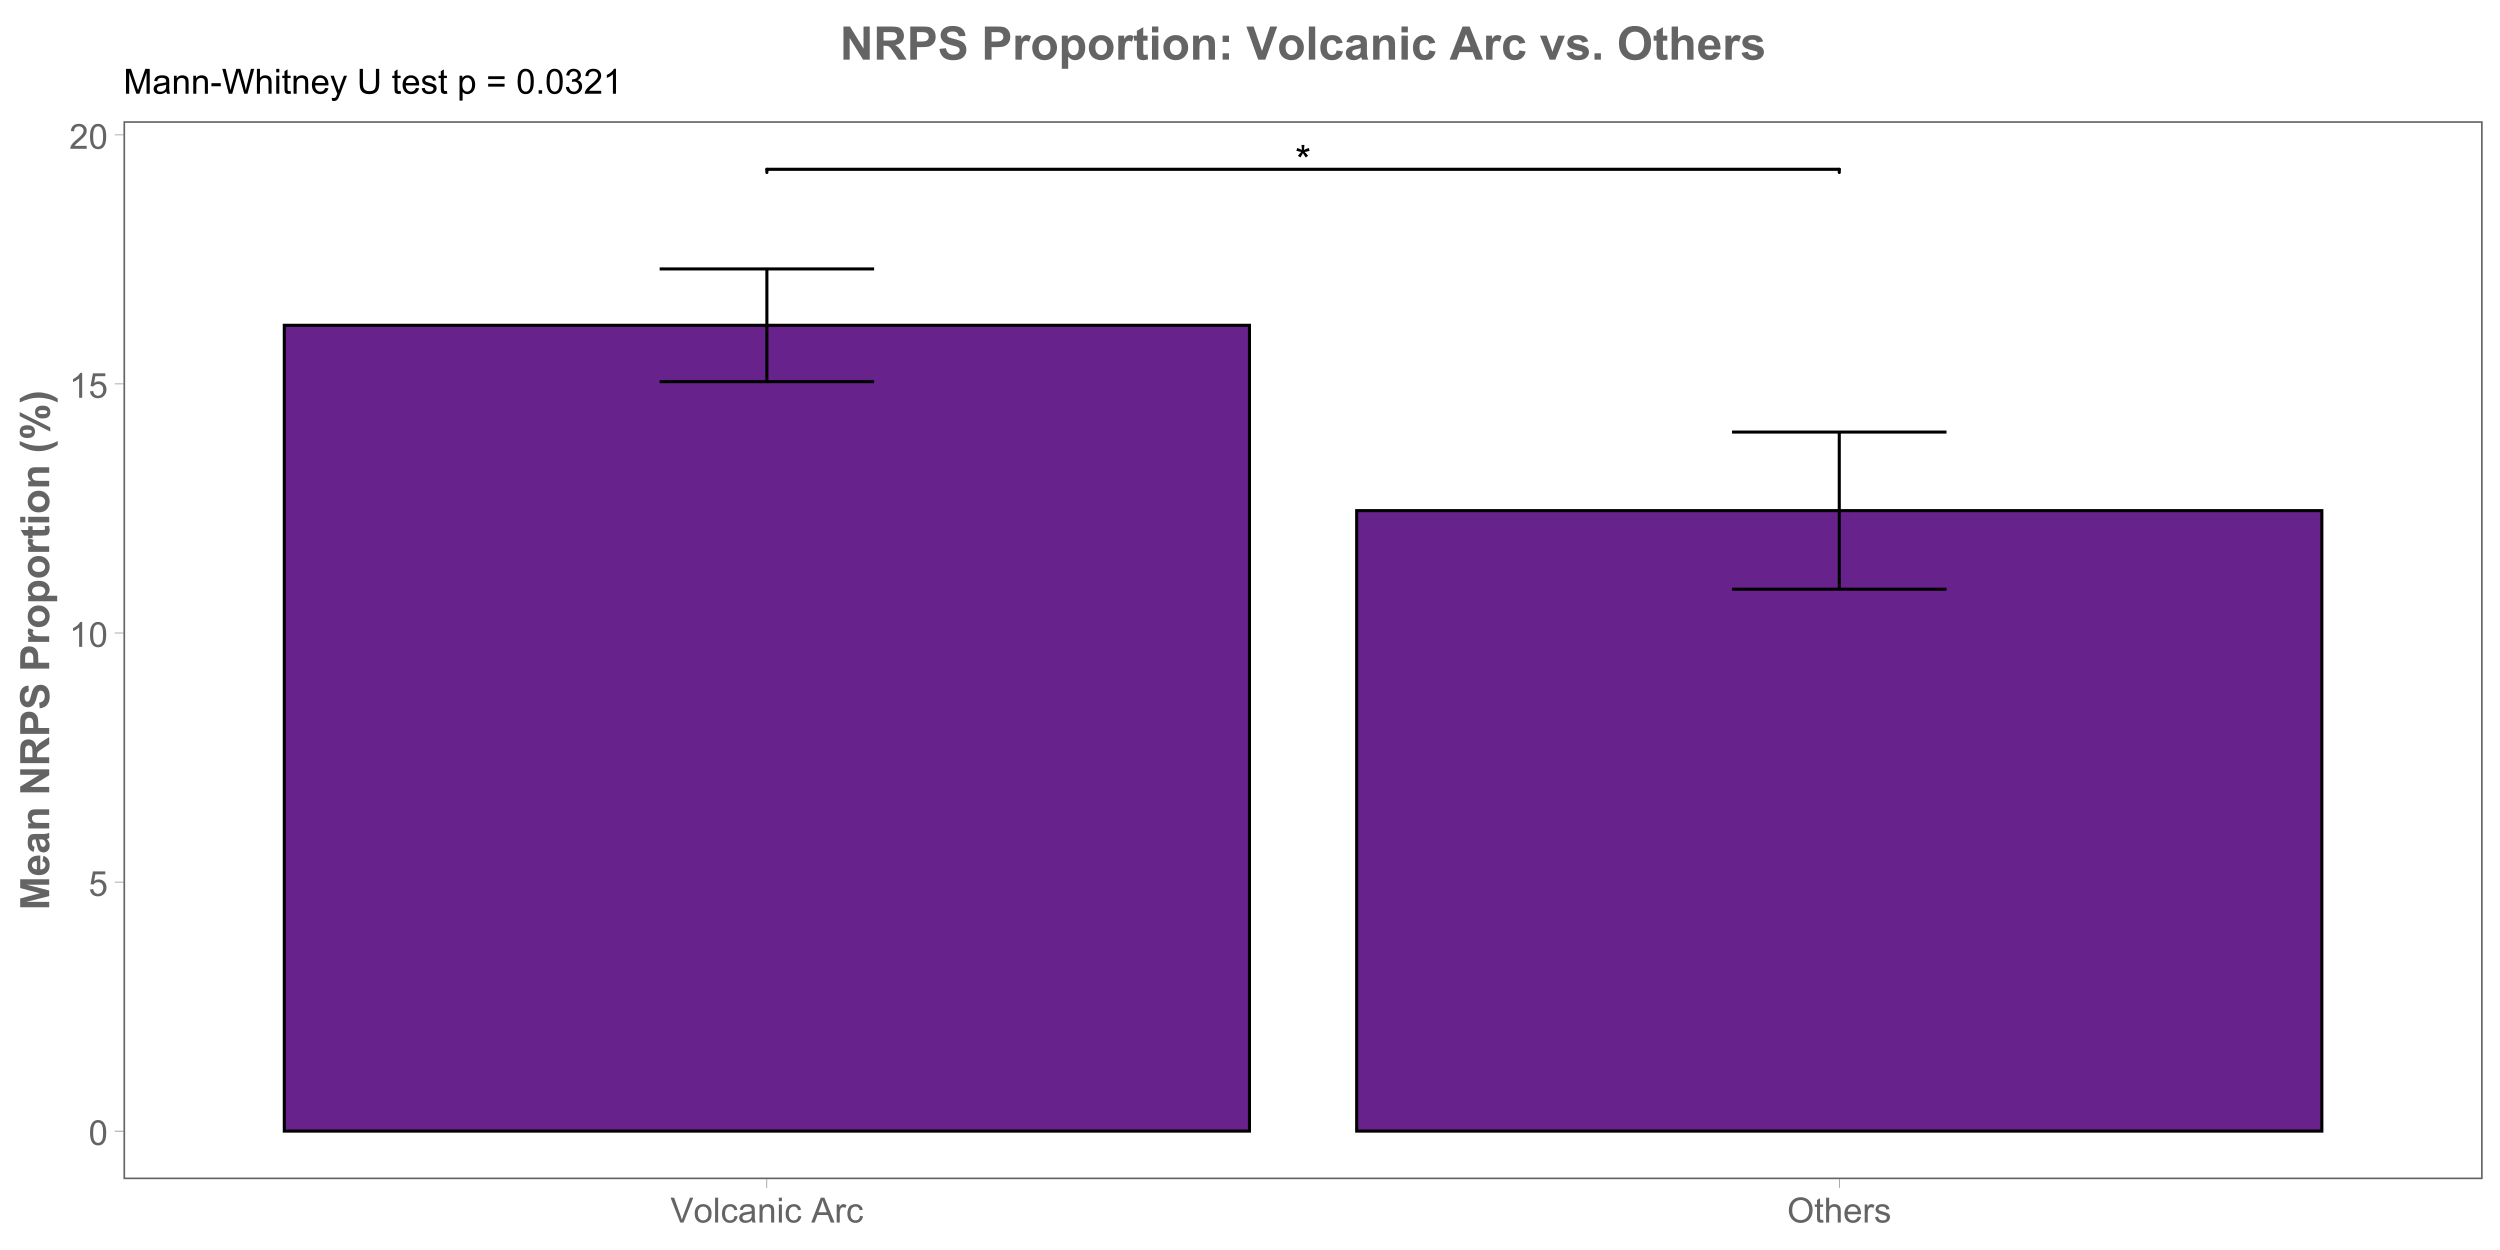 <?xml version="1.0" encoding="UTF-8"?>
<svg xmlns="http://www.w3.org/2000/svg" xmlns:xlink="http://www.w3.org/1999/xlink" width="864" height="432" viewBox="0 0 864 432">
<defs>
<g>
<g id="glyph-0-0">
<path d="M 0.445 -8.316 L 0.766 -9.301 C 1.5 -9.043 2.035 -8.816 2.367 -8.629 C 2.281 -9.465 2.234 -10.043 2.23 -10.355 L 3.238 -10.355 C 3.223 -9.898 3.168 -9.324 3.078 -8.633 C 3.555 -8.875 4.102 -9.098 4.715 -9.301 L 5.035 -8.316 C 4.449 -8.121 3.871 -7.992 3.305 -7.926 C 3.59 -7.68 3.988 -7.242 4.5 -6.613 L 3.668 -6.023 C 3.398 -6.387 3.082 -6.887 2.715 -7.516 C 2.375 -6.863 2.074 -6.367 1.812 -6.023 L 0.992 -6.613 C 1.531 -7.273 1.914 -7.715 2.145 -7.926 C 1.551 -8.043 0.98 -8.172 0.445 -8.316 Z M 0.445 -8.316 "/>
</g>
<g id="glyph-1-0">
<path d="M 0.5 -4.234 C 0.5 -5.25 0.602 -6.07 0.812 -6.688 C 1.02 -7.309 1.332 -7.785 1.742 -8.121 C 2.156 -8.457 2.672 -8.625 3.297 -8.625 C 3.758 -8.625 4.164 -8.531 4.512 -8.348 C 4.859 -8.16 5.145 -7.895 5.375 -7.543 C 5.598 -7.195 5.777 -6.77 5.906 -6.266 C 6.035 -5.766 6.102 -5.086 6.102 -4.234 C 6.102 -3.227 5.996 -2.414 5.789 -1.797 C 5.582 -1.176 5.273 -0.699 4.859 -0.359 C 4.449 -0.023 3.926 0.148 3.297 0.148 C 2.469 0.148 1.82 -0.152 1.348 -0.742 C 0.781 -1.461 0.5 -2.621 0.5 -4.234 M 1.582 -4.234 C 1.582 -2.824 1.746 -1.887 2.078 -1.422 C 2.406 -0.953 2.812 -0.719 3.297 -0.719 C 3.781 -0.719 4.191 -0.953 4.52 -1.422 C 4.852 -1.891 5.016 -2.828 5.016 -4.234 C 5.016 -5.648 4.852 -6.59 4.52 -7.055 C 4.191 -7.52 3.781 -7.75 3.289 -7.75 C 2.801 -7.75 2.414 -7.547 2.125 -7.137 C 1.766 -6.613 1.582 -5.645 1.582 -4.234 Z M 1.582 -4.234 "/>
</g>
<g id="glyph-1-1">
<path d="M 0.5 -2.25 L 1.605 -2.344 C 1.688 -1.805 1.879 -1.398 2.176 -1.129 C 2.477 -0.855 2.836 -0.719 3.258 -0.719 C 3.766 -0.719 4.195 -0.91 4.547 -1.297 C 4.898 -1.676 5.074 -2.188 5.074 -2.82 C 5.074 -3.418 4.906 -3.895 4.566 -4.242 C 4.23 -4.59 3.785 -4.762 3.242 -4.766 C 2.898 -4.762 2.594 -4.688 2.32 -4.531 C 2.047 -4.379 1.832 -4.18 1.676 -3.93 L 0.688 -4.062 L 1.516 -8.473 L 5.789 -8.473 L 5.789 -7.465 L 2.359 -7.465 L 1.898 -5.156 C 2.414 -5.516 2.953 -5.695 3.523 -5.695 C 4.273 -5.695 4.906 -5.434 5.422 -4.914 C 5.938 -4.395 6.195 -3.727 6.195 -2.914 C 6.195 -2.133 5.965 -1.461 5.516 -0.898 C 4.961 -0.203 4.211 0.148 3.258 0.148 C 2.477 0.148 1.84 -0.074 1.344 -0.508 C 0.852 -0.945 0.57 -1.527 0.5 -2.25 Z M 0.5 -2.25 "/>
</g>
<g id="glyph-1-2">
<path d="M 4.469 0 L 3.414 0 L 3.414 -6.719 C 3.16 -6.477 2.828 -6.234 2.418 -5.992 C 2.004 -5.75 1.633 -5.57 1.305 -5.449 L 1.305 -6.469 C 1.895 -6.746 2.41 -7.082 2.852 -7.477 C 3.293 -7.871 3.605 -8.254 3.789 -8.625 L 4.469 -8.625 Z M 4.469 0 "/>
</g>
<g id="glyph-1-3">
<path d="M 6.039 -1.016 L 6.039 0 L 0.363 0 C 0.355 -0.254 0.395 -0.5 0.484 -0.734 C 0.629 -1.117 0.863 -1.5 1.18 -1.875 C 1.5 -2.25 1.957 -2.684 2.562 -3.176 C 3.492 -3.941 4.125 -4.547 4.453 -4.996 C 4.781 -5.441 4.945 -5.867 4.945 -6.266 C 4.945 -6.68 4.797 -7.035 4.496 -7.32 C 4.199 -7.609 3.809 -7.75 3.328 -7.75 C 2.82 -7.75 2.414 -7.602 2.109 -7.297 C 1.805 -6.992 1.648 -6.57 1.648 -6.031 L 0.562 -6.141 C 0.637 -6.949 0.918 -7.566 1.398 -7.988 C 1.883 -8.414 2.535 -8.625 3.352 -8.625 C 4.176 -8.625 4.828 -8.398 5.309 -7.938 C 5.789 -7.484 6.031 -6.914 6.031 -6.242 C 6.031 -5.895 5.957 -5.559 5.82 -5.227 C 5.676 -4.895 5.445 -4.543 5.117 -4.18 C 4.793 -3.809 4.25 -3.305 3.492 -2.664 C 2.859 -2.133 2.453 -1.773 2.273 -1.586 C 2.094 -1.395 1.945 -1.203 1.828 -1.016 Z M 6.039 -1.016 "/>
</g>
<g id="glyph-1-4">
<path d="M 3.383 0 L 0.055 -8.59 L 1.281 -8.59 L 3.516 -2.352 C 3.695 -1.848 3.844 -1.379 3.969 -0.945 C 4.098 -1.414 4.254 -1.883 4.43 -2.352 L 6.75 -8.59 L 7.91 -8.59 L 4.547 0 Z M 3.383 0 "/>
</g>
<g id="glyph-1-5">
<path d="M 0.398 -3.109 C 0.398 -4.262 0.719 -5.117 1.359 -5.672 C 1.895 -6.133 2.547 -6.363 3.316 -6.363 C 4.172 -6.363 4.871 -6.082 5.414 -5.523 C 5.957 -4.961 6.227 -4.188 6.227 -3.199 C 6.227 -2.398 6.109 -1.77 5.867 -1.309 C 5.629 -0.852 5.277 -0.492 4.82 -0.242 C 4.359 0.012 3.859 0.141 3.316 0.141 C 2.445 0.141 1.742 -0.141 1.203 -0.695 C 0.668 -1.254 0.398 -2.059 0.398 -3.109 M 1.484 -3.109 C 1.484 -2.312 1.656 -1.719 2.004 -1.32 C 2.352 -0.926 2.789 -0.727 3.316 -0.727 C 3.84 -0.727 4.273 -0.926 4.625 -1.324 C 4.969 -1.723 5.145 -2.328 5.145 -3.148 C 5.145 -3.914 4.969 -4.5 4.621 -4.895 C 4.27 -5.293 3.836 -5.492 3.316 -5.492 C 2.789 -5.492 2.352 -5.293 2.004 -4.898 C 1.656 -4.504 1.484 -3.906 1.484 -3.109 Z M 1.484 -3.109 "/>
</g>
<g id="glyph-1-6">
<path d="M 0.766 0 L 0.766 -8.59 L 1.82 -8.59 L 1.82 0 Z M 0.766 0 "/>
</g>
<g id="glyph-1-7">
<path d="M 4.852 -2.281 L 5.891 -2.145 C 5.773 -1.43 5.484 -0.871 5.02 -0.465 C 4.551 -0.062 3.977 0.141 3.297 0.141 C 2.445 0.141 1.762 -0.137 1.246 -0.695 C 0.727 -1.25 0.469 -2.047 0.469 -3.086 C 0.469 -3.758 0.578 -4.348 0.805 -4.852 C 1.023 -5.355 1.363 -5.734 1.82 -5.984 C 2.273 -6.238 2.77 -6.363 3.305 -6.363 C 3.98 -6.363 4.531 -6.191 4.961 -5.852 C 5.391 -5.508 5.668 -5.023 5.789 -4.395 L 4.766 -4.234 C 4.664 -4.652 4.492 -4.969 4.246 -5.18 C 3.996 -5.391 3.695 -5.496 3.344 -5.496 C 2.812 -5.496 2.383 -5.305 2.051 -4.926 C 1.719 -4.543 1.555 -3.941 1.555 -3.117 C 1.555 -2.281 1.711 -1.672 2.031 -1.297 C 2.352 -0.918 2.77 -0.727 3.289 -0.727 C 3.699 -0.727 4.047 -0.852 4.324 -1.109 C 4.602 -1.359 4.777 -1.75 4.852 -2.281 Z M 4.852 -2.281 "/>
</g>
<g id="glyph-1-8">
<path d="M 4.852 -0.766 C 4.461 -0.434 4.086 -0.199 3.723 -0.062 C 3.363 0.07 2.973 0.141 2.562 0.141 C 1.875 0.141 1.352 -0.027 0.984 -0.359 C 0.617 -0.695 0.434 -1.121 0.434 -1.641 C 0.434 -1.945 0.504 -2.223 0.641 -2.477 C 0.781 -2.727 0.961 -2.93 1.188 -3.082 C 1.41 -3.234 1.664 -3.348 1.945 -3.43 C 2.152 -3.48 2.465 -3.535 2.883 -3.586 C 3.734 -3.688 4.359 -3.809 4.766 -3.949 C 4.766 -4.094 4.77 -4.184 4.77 -4.227 C 4.77 -4.652 4.672 -4.957 4.469 -5.133 C 4.203 -5.371 3.801 -5.492 3.27 -5.492 C 2.773 -5.492 2.406 -5.402 2.172 -5.23 C 1.934 -5.055 1.758 -4.746 1.648 -4.305 L 0.617 -4.445 C 0.707 -4.887 0.863 -5.246 1.078 -5.516 C 1.293 -5.789 1.602 -5.996 2.008 -6.145 C 2.414 -6.289 2.887 -6.363 3.422 -6.363 C 3.953 -6.363 4.383 -6.301 4.719 -6.176 C 5.047 -6.051 5.293 -5.895 5.449 -5.703 C 5.605 -5.516 5.715 -5.273 5.777 -4.984 C 5.812 -4.805 5.828 -4.484 5.828 -4.016 L 5.828 -2.609 C 5.828 -1.629 5.852 -1.008 5.898 -0.746 C 5.941 -0.488 6.031 -0.238 6.164 0 L 5.062 0 C 4.953 -0.219 4.883 -0.477 4.852 -0.766 M 4.766 -3.125 C 4.379 -2.965 3.805 -2.832 3.039 -2.727 C 2.605 -2.66 2.301 -2.59 2.121 -2.516 C 1.941 -2.434 1.801 -2.32 1.703 -2.172 C 1.605 -2.02 1.559 -1.852 1.559 -1.672 C 1.559 -1.387 1.664 -1.152 1.879 -0.969 C 2.09 -0.781 2.402 -0.684 2.812 -0.688 C 3.219 -0.684 3.578 -0.773 3.898 -0.953 C 4.211 -1.129 4.445 -1.371 4.594 -1.68 C 4.707 -1.918 4.762 -2.27 4.766 -2.734 Z M 4.766 -3.125 "/>
</g>
<g id="glyph-1-9">
<path d="M 0.789 0 L 0.789 -6.223 L 1.742 -6.223 L 1.742 -5.336 C 2.195 -6.02 2.855 -6.363 3.719 -6.363 C 4.094 -6.363 4.441 -6.297 4.754 -6.16 C 5.07 -6.027 5.305 -5.848 5.461 -5.633 C 5.617 -5.41 5.727 -5.152 5.789 -4.852 C 5.828 -4.656 5.848 -4.312 5.848 -3.828 L 5.848 0 L 4.793 0 L 4.793 -3.785 C 4.793 -4.215 4.75 -4.535 4.672 -4.75 C 4.586 -4.961 4.441 -5.133 4.234 -5.258 C 4.023 -5.387 3.781 -5.449 3.5 -5.449 C 3.047 -5.449 2.66 -5.305 2.336 -5.023 C 2.008 -4.734 1.844 -4.195 1.844 -3.398 L 1.844 0 Z M 0.789 0 "/>
</g>
<g id="glyph-1-10">
<path d="M 0.797 -7.375 L 0.797 -8.59 L 1.852 -8.59 L 1.852 -7.375 L 0.797 -7.375 M 0.797 0 L 0.797 -6.223 L 1.852 -6.223 L 1.852 0 Z M 0.797 0 "/>
</g>
<g id="glyph-1-11">
</g>
<g id="glyph-1-12">
<path d="M -0.016 0 L 3.281 -8.59 L 4.508 -8.59 L 8.023 0 L 6.727 0 L 5.727 -2.602 L 2.133 -2.602 L 1.188 0 L -0.016 0 M 2.461 -3.527 L 5.375 -3.527 L 4.477 -5.906 C 4.203 -6.629 4 -7.223 3.867 -7.688 C 3.758 -7.137 3.602 -6.59 3.406 -6.047 Z M 2.461 -3.527 "/>
</g>
<g id="glyph-1-13">
<path d="M 0.781 0 L 0.781 -6.223 L 1.727 -6.223 L 1.727 -5.281 C 1.969 -5.719 2.195 -6.012 2.398 -6.152 C 2.605 -6.293 2.828 -6.363 3.078 -6.363 C 3.43 -6.363 3.793 -6.25 4.16 -6.023 L 3.797 -5.047 C 3.539 -5.195 3.281 -5.273 3.023 -5.273 C 2.793 -5.273 2.586 -5.203 2.402 -5.066 C 2.219 -4.926 2.086 -4.734 2.008 -4.488 C 1.891 -4.113 1.836 -3.703 1.836 -3.258 L 1.836 0 Z M 0.781 0 "/>
</g>
<g id="glyph-1-14">
<path d="M 0.578 -4.184 C 0.578 -5.609 0.961 -6.727 1.727 -7.531 C 2.492 -8.34 3.48 -8.742 4.695 -8.742 C 5.484 -8.742 6.199 -8.551 6.836 -8.172 C 7.473 -7.793 7.961 -7.266 8.293 -6.59 C 8.629 -5.91 8.797 -5.141 8.797 -4.281 C 8.797 -3.41 8.617 -2.633 8.266 -1.945 C 7.914 -1.258 7.418 -0.738 6.773 -0.383 C 6.129 -0.031 5.434 0.148 4.688 0.148 C 3.879 0.148 3.156 -0.051 2.52 -0.438 C 1.883 -0.828 1.398 -1.363 1.07 -2.039 C 0.742 -2.715 0.578 -3.43 0.578 -4.184 M 1.75 -4.164 C 1.75 -3.129 2.031 -2.316 2.586 -1.719 C 3.145 -1.125 3.84 -0.828 4.68 -0.828 C 5.539 -0.828 6.242 -1.125 6.793 -1.727 C 7.348 -2.328 7.625 -3.184 7.625 -4.289 C 7.625 -4.988 7.504 -5.598 7.27 -6.121 C 7.031 -6.641 6.688 -7.047 6.23 -7.332 C 5.777 -7.621 5.266 -7.766 4.699 -7.766 C 3.895 -7.766 3.203 -7.488 2.621 -6.934 C 2.043 -6.383 1.75 -5.457 1.75 -4.164 Z M 1.75 -4.164 "/>
</g>
<g id="glyph-1-15">
<path d="M 3.094 -0.945 L 3.246 -0.012 C 2.949 0.051 2.684 0.082 2.449 0.082 C 2.066 0.082 1.77 0.02 1.559 -0.102 C 1.348 -0.219 1.199 -0.379 1.113 -0.578 C 1.027 -0.773 0.984 -1.188 0.984 -1.82 L 0.984 -5.402 L 0.211 -5.402 L 0.211 -6.223 L 0.984 -6.223 L 0.984 -7.766 L 2.031 -8.398 L 2.031 -6.223 L 3.094 -6.223 L 3.094 -5.402 L 2.031 -5.402 L 2.031 -1.766 C 2.031 -1.461 2.051 -1.27 2.09 -1.184 C 2.125 -1.098 2.188 -1.027 2.27 -0.977 C 2.355 -0.926 2.473 -0.902 2.633 -0.902 C 2.75 -0.902 2.902 -0.914 3.094 -0.945 Z M 3.094 -0.945 "/>
</g>
<g id="glyph-1-16">
<path d="M 0.789 0 L 0.789 -8.59 L 1.844 -8.59 L 1.844 -5.508 C 2.336 -6.078 2.957 -6.363 3.711 -6.363 C 4.168 -6.363 4.57 -6.273 4.91 -6.09 C 5.25 -5.91 5.492 -5.656 5.641 -5.336 C 5.785 -5.016 5.859 -4.555 5.859 -3.945 L 5.859 0 L 4.805 0 L 4.805 -3.945 C 4.805 -4.469 4.691 -4.855 4.461 -5.094 C 4.234 -5.336 3.91 -5.453 3.492 -5.453 C 3.18 -5.453 2.887 -5.375 2.609 -5.211 C 2.336 -5.051 2.141 -4.828 2.023 -4.555 C 1.906 -4.273 1.844 -3.891 1.844 -3.406 L 1.844 0 Z M 0.789 0 "/>
</g>
<g id="glyph-1-17">
<path d="M 5.051 -2.004 L 6.141 -1.867 C 5.969 -1.23 5.648 -0.738 5.188 -0.387 C 4.719 -0.035 4.125 0.141 3.406 0.141 C 2.492 0.141 1.773 -0.141 1.238 -0.699 C 0.707 -1.262 0.438 -2.047 0.438 -3.059 C 0.438 -4.105 0.711 -4.918 1.25 -5.496 C 1.789 -6.074 2.484 -6.363 3.344 -6.363 C 4.18 -6.363 4.859 -6.078 5.383 -5.516 C 5.914 -4.945 6.176 -4.148 6.176 -3.125 C 6.176 -3.059 6.172 -2.965 6.172 -2.844 L 1.531 -2.844 C 1.566 -2.156 1.762 -1.633 2.109 -1.273 C 2.457 -0.906 2.891 -0.727 3.41 -0.727 C 3.797 -0.727 4.125 -0.828 4.398 -1.031 C 4.672 -1.234 4.891 -1.559 5.051 -2.004 M 1.586 -3.711 L 5.062 -3.711 C 5.016 -4.23 4.883 -4.625 4.664 -4.887 C 4.328 -5.293 3.891 -5.496 3.359 -5.496 C 2.871 -5.496 2.465 -5.332 2.137 -5.008 C 1.805 -4.684 1.625 -4.25 1.586 -3.711 Z M 1.586 -3.711 "/>
</g>
<g id="glyph-1-18">
<path d="M 0.367 -1.859 L 1.414 -2.023 C 1.469 -1.602 1.633 -1.281 1.902 -1.062 C 2.168 -0.836 2.543 -0.727 3.023 -0.727 C 3.508 -0.727 3.867 -0.824 4.102 -1.023 C 4.336 -1.219 4.453 -1.449 4.453 -1.719 C 4.453 -1.953 4.348 -2.141 4.141 -2.281 C 3.996 -2.375 3.641 -2.492 3.062 -2.637 C 2.289 -2.832 1.754 -3 1.457 -3.145 C 1.156 -3.285 0.93 -3.484 0.777 -3.734 C 0.621 -3.988 0.547 -4.266 0.547 -4.57 C 0.547 -4.848 0.609 -5.105 0.734 -5.34 C 0.863 -5.578 1.035 -5.773 1.254 -5.93 C 1.418 -6.051 1.641 -6.152 1.926 -6.238 C 2.207 -6.32 2.512 -6.363 2.836 -6.363 C 3.324 -6.363 3.754 -6.293 4.121 -6.152 C 4.492 -6.012 4.762 -5.82 4.938 -5.582 C 5.113 -5.34 5.234 -5.02 5.305 -4.617 L 4.273 -4.477 C 4.227 -4.797 4.09 -5.047 3.863 -5.227 C 3.641 -5.406 3.32 -5.496 2.914 -5.496 C 2.426 -5.496 2.082 -5.414 1.875 -5.258 C 1.668 -5.094 1.562 -4.906 1.562 -4.695 C 1.562 -4.555 1.605 -4.434 1.695 -4.324 C 1.777 -4.211 1.914 -4.117 2.098 -4.043 C 2.203 -4.004 2.516 -3.914 3.031 -3.773 C 3.773 -3.574 4.297 -3.41 4.59 -3.285 C 4.887 -3.156 5.117 -2.973 5.285 -2.73 C 5.453 -2.488 5.535 -2.188 5.539 -1.828 C 5.535 -1.477 5.434 -1.145 5.23 -0.836 C 5.023 -0.523 4.727 -0.285 4.344 -0.113 C 3.953 0.055 3.516 0.141 3.031 0.141 C 2.219 0.141 1.605 -0.027 1.18 -0.363 C 0.758 -0.699 0.484 -1.199 0.367 -1.859 Z M 0.367 -1.859 "/>
</g>
<g id="glyph-1-19">
<path d="M 0.891 0 L 0.891 -8.59 L 2.602 -8.59 L 4.633 -2.508 C 4.82 -1.941 4.957 -1.516 5.047 -1.234 C 5.141 -1.547 5.293 -2.008 5.5 -2.613 L 7.559 -8.59 L 9.086 -8.59 L 9.086 0 L 7.992 0 L 7.992 -7.188 L 5.496 0 L 4.469 0 L 1.984 -7.312 L 1.984 0 Z M 0.891 0 "/>
</g>
<g id="glyph-1-20">
<path d="M 0.383 -2.578 L 0.383 -3.641 L 3.621 -3.641 L 3.621 -2.578 Z M 0.383 -2.578 "/>
</g>
<g id="glyph-1-21">
<path d="M 2.426 0 L 0.148 -8.59 L 1.312 -8.59 L 2.617 -2.961 C 2.758 -2.367 2.879 -1.781 2.984 -1.203 C 3.199 -2.117 3.328 -2.648 3.367 -2.789 L 5.004 -8.59 L 6.375 -8.59 L 7.605 -4.242 C 7.914 -3.164 8.137 -2.148 8.273 -1.203 C 8.383 -1.742 8.523 -2.367 8.703 -3.07 L 10.047 -8.59 L 11.191 -8.59 L 8.836 0 L 7.742 0 L 5.93 -6.547 C 5.777 -7.09 5.688 -7.426 5.66 -7.555 C 5.57 -7.156 5.484 -6.82 5.406 -6.547 L 3.586 0 Z M 2.426 0 "/>
</g>
<g id="glyph-1-22">
<path d="M 0.742 2.398 L 0.625 1.406 C 0.855 1.469 1.059 1.5 1.23 1.5 C 1.465 1.5 1.652 1.461 1.793 1.383 C 1.934 1.305 2.047 1.195 2.141 1.055 C 2.203 0.949 2.312 0.688 2.461 0.27 C 2.48 0.211 2.512 0.125 2.555 0.012 L 0.195 -6.223 L 1.328 -6.223 L 2.625 -2.617 C 2.793 -2.164 2.941 -1.68 3.078 -1.18 C 3.195 -1.66 3.34 -2.133 3.508 -2.594 L 4.84 -6.223 L 5.895 -6.223 L 3.527 0.105 C 3.273 0.789 3.078 1.258 2.938 1.516 C 2.746 1.863 2.531 2.121 2.289 2.281 C 2.047 2.445 1.758 2.523 1.422 2.523 C 1.219 2.523 0.992 2.48 0.742 2.398 Z M 0.742 2.398 "/>
</g>
<g id="glyph-1-23">
<path d="M 6.562 -8.59 L 7.699 -8.59 L 7.699 -3.625 C 7.699 -2.762 7.602 -2.078 7.406 -1.57 C 7.211 -1.062 6.859 -0.648 6.348 -0.332 C 5.84 -0.012 5.168 0.148 4.344 0.148 C 3.535 0.148 2.879 0.008 2.367 -0.27 C 1.855 -0.547 1.488 -0.949 1.273 -1.473 C 1.051 -2 0.945 -2.715 0.945 -3.625 L 0.945 -8.59 L 2.078 -8.59 L 2.078 -3.633 C 2.078 -2.887 2.148 -2.336 2.289 -1.984 C 2.426 -1.629 2.664 -1.355 3.004 -1.164 C 3.34 -0.973 3.754 -0.879 4.242 -0.879 C 5.078 -0.879 5.672 -1.066 6.031 -1.445 C 6.383 -1.824 6.562 -2.555 6.562 -3.633 Z M 6.562 -8.59 "/>
</g>
<g id="glyph-1-24">
<path d="M 0.789 2.383 L 0.789 -6.223 L 1.75 -6.223 L 1.75 -5.414 C 1.977 -5.73 2.234 -5.969 2.52 -6.125 C 2.805 -6.285 3.148 -6.363 3.555 -6.363 C 4.086 -6.363 4.555 -6.227 4.961 -5.953 C 5.367 -5.68 5.676 -5.293 5.883 -4.797 C 6.09 -4.297 6.195 -3.75 6.195 -3.156 C 6.195 -2.52 6.078 -1.949 5.852 -1.438 C 5.621 -0.93 5.289 -0.539 4.855 -0.266 C 4.418 0.004 3.961 0.141 3.48 0.141 C 3.129 0.141 2.812 0.066 2.535 -0.082 C 2.254 -0.23 2.023 -0.418 1.844 -0.645 L 1.844 2.383 L 0.789 2.383 M 1.746 -3.078 C 1.746 -2.273 1.906 -1.684 2.234 -1.301 C 2.555 -0.918 2.949 -0.727 3.41 -0.727 C 3.879 -0.727 4.281 -0.926 4.613 -1.32 C 4.949 -1.719 5.113 -2.332 5.117 -3.164 C 5.113 -3.957 4.953 -4.551 4.625 -4.945 C 4.301 -5.34 3.91 -5.535 3.457 -5.539 C 3.008 -5.535 2.609 -5.328 2.266 -4.906 C 1.918 -4.488 1.746 -3.875 1.746 -3.078 Z M 1.746 -3.078 "/>
</g>
<g id="glyph-1-25">
<path d="M 6.34 -5.051 L 0.668 -5.051 L 0.668 -6.035 L 6.34 -6.035 L 6.34 -5.051 M 6.34 -2.445 L 0.668 -2.445 L 0.668 -3.43 L 6.34 -3.43 Z M 6.34 -2.445 "/>
</g>
<g id="glyph-1-26">
<path d="M 1.09 0 L 1.09 -1.203 L 2.289 -1.203 L 2.289 0 Z M 1.09 0 "/>
</g>
<g id="glyph-1-27">
<path d="M 0.504 -2.266 L 1.559 -2.406 C 1.68 -1.812 1.887 -1.379 2.176 -1.117 C 2.469 -0.852 2.82 -0.719 3.242 -0.719 C 3.734 -0.719 4.156 -0.891 4.496 -1.234 C 4.84 -1.578 5.008 -2.004 5.008 -2.516 C 5.008 -2.996 4.852 -3.398 4.535 -3.711 C 4.219 -4.027 3.816 -4.184 3.328 -4.184 C 3.129 -4.184 2.879 -4.145 2.586 -4.066 L 2.703 -4.992 C 2.773 -4.984 2.828 -4.98 2.871 -4.98 C 3.32 -4.98 3.723 -5.098 4.086 -5.332 C 4.441 -5.566 4.621 -5.926 4.625 -6.414 C 4.621 -6.805 4.492 -7.121 4.23 -7.375 C 3.969 -7.629 3.629 -7.758 3.219 -7.758 C 2.805 -7.758 2.465 -7.629 2.191 -7.371 C 1.918 -7.113 1.742 -6.727 1.664 -6.211 L 0.609 -6.398 C 0.738 -7.105 1.031 -7.652 1.488 -8.043 C 1.945 -8.43 2.516 -8.625 3.195 -8.625 C 3.664 -8.625 4.094 -8.523 4.488 -8.324 C 4.883 -8.121 5.184 -7.848 5.395 -7.5 C 5.602 -7.152 5.707 -6.781 5.707 -6.391 C 5.707 -6.02 5.609 -5.684 5.406 -5.379 C 5.211 -5.074 4.914 -4.832 4.523 -4.652 C 5.031 -4.535 5.426 -4.293 5.707 -3.922 C 5.988 -3.555 6.129 -3.09 6.129 -2.539 C 6.129 -1.789 5.855 -1.152 5.309 -0.629 C 4.762 -0.109 4.07 0.152 3.234 0.152 C 2.48 0.152 1.855 -0.074 1.355 -0.523 C 0.859 -0.969 0.574 -1.555 0.504 -2.266 Z M 0.504 -2.266 "/>
</g>
<g id="glyph-2-0">
<path d="M 0 -0.992 L -10.023 -0.992 L -10.023 -4.02 L -3.184 -5.836 L -10.023 -7.637 L -10.023 -10.672 L 0 -10.672 L 0 -8.789 L -7.887 -8.789 L 0 -6.801 L 0 -4.852 L -7.891 -2.871 L 0 -2.871 Z M 0 -0.992 "/>
</g>
<g id="glyph-2-1">
<path d="M -2.309 -5.211 L -1.988 -7.125 C -1.289 -6.875 -0.754 -6.488 -0.387 -5.957 C -0.02 -5.426 0.164 -4.762 0.164 -3.965 C 0.164 -2.703 -0.25 -1.77 -1.074 -1.164 C -1.734 -0.684 -2.566 -0.445 -3.574 -0.445 C -4.777 -0.445 -5.719 -0.758 -6.402 -1.387 C -7.082 -2.016 -7.422 -2.812 -7.422 -3.773 C -7.422 -4.852 -7.066 -5.707 -6.355 -6.328 C -5.641 -6.953 -4.547 -7.254 -3.074 -7.227 L -3.078 -2.414 C -2.508 -2.426 -2.062 -2.582 -1.746 -2.879 C -1.43 -3.176 -1.27 -3.543 -1.27 -3.984 C -1.27 -4.285 -1.352 -4.539 -1.516 -4.742 C -1.68 -4.949 -1.945 -5.105 -2.309 -5.211 M -4.25 -5.32 C -4.809 -5.305 -5.23 -5.16 -5.52 -4.887 C -5.809 -4.613 -5.953 -4.281 -5.953 -3.891 C -5.953 -3.469 -5.801 -3.125 -5.496 -2.852 C -5.191 -2.578 -4.777 -2.441 -4.25 -2.449 Z M -4.25 -5.32 "/>
</g>
<g id="glyph-2-2">
<path d="M -5.047 -2.441 L -5.359 -0.699 C -6.062 -0.895 -6.582 -1.23 -6.918 -1.711 C -7.254 -2.188 -7.422 -2.898 -7.422 -3.844 C -7.422 -4.699 -7.324 -5.336 -7.121 -5.758 C -6.918 -6.176 -6.66 -6.469 -6.348 -6.641 C -6.035 -6.812 -5.461 -6.898 -4.629 -6.898 L -2.387 -6.875 C -1.746 -6.875 -1.277 -6.906 -0.973 -6.969 C -0.672 -7.031 -0.348 -7.145 0 -7.312 L 0 -5.414 C -0.129 -5.363 -0.316 -5.301 -0.566 -5.23 C -0.68 -5.199 -0.758 -5.176 -0.793 -5.16 C -0.473 -4.832 -0.234 -4.48 -0.074 -4.109 C 0.086 -3.734 0.164 -3.336 0.164 -2.914 C 0.164 -2.164 -0.039 -1.574 -0.445 -1.145 C -0.852 -0.715 -1.363 -0.5 -1.984 -0.5 C -2.391 -0.5 -2.758 -0.598 -3.078 -0.793 C -3.402 -0.988 -3.648 -1.262 -3.816 -1.617 C -3.988 -1.969 -4.137 -2.48 -4.266 -3.145 C -4.434 -4.043 -4.59 -4.664 -4.738 -5.012 L -4.93 -5.012 C -5.297 -5.012 -5.562 -4.918 -5.719 -4.738 C -5.875 -4.555 -5.953 -4.211 -5.953 -3.707 C -5.953 -3.363 -5.887 -3.098 -5.754 -2.906 C -5.617 -2.715 -5.383 -2.559 -5.047 -2.441 M -3.484 -5.012 C -3.402 -4.766 -3.305 -4.375 -3.191 -3.844 C -3.078 -3.309 -2.969 -2.961 -2.859 -2.797 C -2.68 -2.547 -2.453 -2.422 -2.18 -2.422 C -1.91 -2.422 -1.68 -2.52 -1.484 -2.719 C -1.289 -2.922 -1.188 -3.176 -1.188 -3.484 C -1.188 -3.832 -1.305 -4.164 -1.531 -4.477 C -1.703 -4.711 -1.918 -4.863 -2.168 -4.938 C -2.332 -4.984 -2.645 -5.012 -3.102 -5.012 Z M -3.484 -5.012 "/>
</g>
<g id="glyph-2-3">
<path d="M 0 -7.609 L 0 -5.688 L -3.703 -5.688 C -4.488 -5.688 -4.996 -5.648 -5.227 -5.562 C -5.457 -5.484 -5.637 -5.348 -5.762 -5.164 C -5.891 -4.98 -5.953 -4.758 -5.953 -4.5 C -5.953 -4.164 -5.863 -3.867 -5.68 -3.602 C -5.5 -3.34 -5.258 -3.156 -4.957 -3.059 C -4.656 -2.961 -4.098 -2.91 -3.289 -2.914 L 0 -2.914 L 0 -0.992 L -7.258 -0.992 L -7.258 -2.777 L -6.195 -2.777 C -7.016 -3.41 -7.422 -4.207 -7.422 -5.168 C -7.422 -5.59 -7.348 -5.98 -7.195 -6.328 C -7.043 -6.68 -6.848 -6.945 -6.609 -7.125 C -6.375 -7.305 -6.105 -7.434 -5.805 -7.504 C -5.504 -7.574 -5.07 -7.609 -4.512 -7.609 Z M 0 -7.609 "/>
</g>
<g id="glyph-2-4">
</g>
<g id="glyph-2-5">
<path d="M 0 -1.039 L -10.023 -1.039 L -10.023 -3.008 L -3.328 -7.109 L -10.023 -7.109 L -10.023 -8.988 L 0 -8.988 L 0 -6.961 L -6.535 -2.918 L 0 -2.918 Z M 0 -1.039 "/>
</g>
<g id="glyph-2-6">
<path d="M 0 -1.023 L -10.023 -1.027 L -10.023 -5.285 C -10.023 -6.355 -9.93 -7.133 -9.75 -7.617 C -9.57 -8.105 -9.25 -8.492 -8.789 -8.785 C -8.332 -9.074 -7.805 -9.223 -7.211 -9.223 C -6.461 -9.223 -5.84 -9 -5.348 -8.559 C -4.859 -8.117 -4.551 -7.457 -4.422 -6.578 C -4.168 -7.016 -3.887 -7.375 -3.582 -7.66 C -3.277 -7.945 -2.734 -8.328 -1.953 -8.812 L 0 -10.035 L 0 -7.617 L -2.18 -6.152 C -2.961 -5.633 -3.449 -5.277 -3.652 -5.086 C -3.855 -4.895 -3.996 -4.691 -4.07 -4.477 C -4.145 -4.262 -4.184 -3.926 -4.184 -3.461 L -4.184 -3.051 L 0 -3.047 L 0 -1.023 M -5.781 -3.051 L -5.781 -4.547 C -5.781 -5.516 -5.824 -6.121 -5.906 -6.363 C -5.988 -6.605 -6.129 -6.793 -6.328 -6.93 C -6.531 -7.07 -6.781 -7.137 -7.082 -7.137 C -7.418 -7.137 -7.691 -7.047 -7.898 -6.867 C -8.105 -6.688 -8.238 -6.434 -8.293 -6.105 C -8.316 -5.941 -8.328 -5.449 -8.328 -4.629 L -8.328 -3.051 Z M -5.781 -3.051 "/>
</g>
<g id="glyph-2-7">
<path d="M 0 -1.02 L -10.023 -1.02 L -10.023 -4.266 C -10.023 -5.496 -9.973 -6.297 -9.871 -6.672 C -9.719 -7.246 -9.395 -7.727 -8.891 -8.113 C -8.387 -8.5 -7.734 -8.695 -6.938 -8.695 C -6.324 -8.695 -5.805 -8.582 -5.387 -8.359 C -4.969 -8.137 -4.637 -7.852 -4.398 -7.508 C -4.16 -7.164 -4 -6.816 -3.922 -6.461 C -3.828 -5.977 -3.781 -5.277 -3.781 -4.359 L -3.781 -3.043 L 0 -3.043 L 0 -1.02 M -8.328 -3.043 L -5.484 -3.043 L -5.484 -4.148 C -5.484 -4.945 -5.535 -5.48 -5.641 -5.75 C -5.746 -6.02 -5.91 -6.23 -6.133 -6.383 C -6.355 -6.535 -6.613 -6.609 -6.91 -6.609 C -7.277 -6.609 -7.578 -6.504 -7.812 -6.289 C -8.051 -6.074 -8.199 -5.805 -8.258 -5.477 C -8.305 -5.234 -8.328 -4.75 -8.328 -4.02 Z M -8.328 -3.043 "/>
</g>
<g id="glyph-2-8">
<path d="M -3.262 -0.508 L -3.453 -2.477 C -2.793 -2.594 -2.305 -2.832 -1.996 -3.195 C -1.688 -3.559 -1.531 -4.047 -1.531 -4.664 C -1.531 -5.312 -1.668 -5.805 -1.945 -6.137 C -2.219 -6.465 -2.543 -6.633 -2.91 -6.633 C -3.148 -6.633 -3.352 -6.562 -3.516 -6.422 C -3.684 -6.285 -3.828 -6.039 -3.949 -5.695 C -4.031 -5.457 -4.18 -4.918 -4.391 -4.074 C -4.656 -2.988 -4.988 -2.23 -5.379 -1.793 C -5.93 -1.176 -6.602 -0.867 -7.398 -0.867 C -7.906 -0.867 -8.383 -1.012 -8.828 -1.301 C -9.273 -1.59 -9.609 -2.008 -9.844 -2.555 C -10.078 -3.098 -10.191 -3.754 -10.191 -4.527 C -10.191 -5.785 -9.918 -6.73 -9.367 -7.367 C -8.812 -8 -8.078 -8.336 -7.156 -8.367 L -7.07 -6.344 C -7.582 -6.258 -7.953 -6.07 -8.18 -5.785 C -8.406 -5.5 -8.516 -5.074 -8.516 -4.504 C -8.516 -3.918 -8.398 -3.457 -8.156 -3.125 C -8 -2.91 -7.793 -2.805 -7.531 -2.805 C -7.297 -2.805 -7.094 -2.902 -6.926 -3.105 C -6.711 -3.359 -6.488 -3.98 -6.254 -4.961 C -6.023 -5.945 -5.781 -6.676 -5.535 -7.148 C -5.285 -7.617 -4.945 -7.988 -4.516 -8.254 C -4.086 -8.52 -3.551 -8.656 -2.918 -8.656 C -2.344 -8.656 -1.809 -8.496 -1.305 -8.176 C -0.805 -7.855 -0.434 -7.406 -0.188 -6.82 C 0.055 -6.238 0.18 -5.512 0.18 -4.641 C 0.18 -3.375 -0.113 -2.402 -0.699 -1.723 C -1.285 -1.043 -2.141 -0.637 -3.262 -0.508 Z M -3.262 -0.508 "/>
</g>
<g id="glyph-2-9">
<path d="M 0 -2.844 L 0 -0.922 L -7.258 -0.922 L -7.258 -2.707 L -6.227 -2.707 C -6.715 -3.012 -7.035 -3.285 -7.191 -3.531 C -7.348 -3.773 -7.422 -4.051 -7.422 -4.363 C -7.422 -4.801 -7.305 -5.219 -7.062 -5.625 L -5.387 -5.031 C -5.598 -4.707 -5.699 -4.406 -5.703 -4.129 C -5.699 -3.859 -5.629 -3.633 -5.48 -3.445 C -5.332 -3.258 -5.062 -3.113 -4.676 -3.004 C -4.289 -2.898 -3.477 -2.844 -2.242 -2.844 Z M 0 -2.844 "/>
</g>
<g id="glyph-2-10">
<path d="M -3.734 -0.562 C -4.371 -0.562 -4.988 -0.719 -5.586 -1.031 C -6.184 -1.348 -6.637 -1.793 -6.953 -2.367 C -7.266 -2.945 -7.422 -3.59 -7.422 -4.301 C -7.422 -5.398 -7.066 -6.297 -6.355 -7 C -5.641 -7.703 -4.738 -8.055 -3.648 -8.055 C -2.551 -8.055 -1.641 -7.699 -0.918 -6.988 C -0.195 -6.281 0.164 -5.391 0.164 -4.312 C 0.164 -3.648 0.012 -3.012 -0.285 -2.41 C -0.586 -1.805 -1.027 -1.348 -1.609 -1.031 C -2.191 -0.719 -2.898 -0.562 -3.734 -0.562 M -3.629 -2.531 C -2.91 -2.531 -2.359 -2.699 -1.977 -3.043 C -1.594 -3.383 -1.402 -3.805 -1.402 -4.305 C -1.402 -4.809 -1.594 -5.227 -1.977 -5.566 C -2.359 -5.906 -2.914 -6.078 -3.645 -6.078 C -4.355 -6.078 -4.902 -5.906 -5.285 -5.566 C -5.668 -5.227 -5.859 -4.809 -5.859 -4.305 C -5.859 -3.805 -5.668 -3.383 -5.285 -3.043 C -4.902 -2.699 -4.352 -2.531 -3.629 -2.531 Z M -3.629 -2.531 "/>
</g>
<g id="glyph-2-11">
<path d="M -7.258 -0.949 L -7.258 -2.742 L -6.195 -2.742 C -6.559 -2.973 -6.855 -3.289 -7.082 -3.684 C -7.309 -4.082 -7.422 -4.52 -7.422 -5.004 C -7.422 -5.848 -7.094 -6.562 -6.434 -7.148 C -5.773 -7.738 -4.852 -8.031 -3.672 -8.031 C -2.457 -8.031 -1.516 -7.734 -0.844 -7.145 C -0.172 -6.551 0.164 -5.832 0.164 -4.992 C 0.164 -4.59 0.086 -4.227 -0.074 -3.898 C -0.234 -3.574 -0.508 -3.23 -0.895 -2.871 L 2.762 -2.871 L 2.762 -0.949 L -7.258 -0.949 M -3.754 -2.852 C -2.938 -2.852 -2.336 -3.012 -1.945 -3.336 C -1.555 -3.66 -1.359 -4.055 -1.359 -4.52 C -1.359 -4.965 -1.539 -5.336 -1.898 -5.633 C -2.254 -5.93 -2.84 -6.078 -3.656 -6.078 C -4.418 -6.078 -4.984 -5.926 -5.352 -5.617 C -5.723 -5.312 -5.906 -4.938 -5.906 -4.484 C -5.906 -4.016 -5.727 -3.625 -5.363 -3.316 C -5 -3.004 -4.465 -2.852 -3.754 -2.852 Z M -3.754 -2.852 "/>
</g>
<g id="glyph-2-12">
<path d="M -7.258 -4.336 L -5.727 -4.336 L -5.727 -3.023 L -2.805 -3.023 C -2.211 -3.023 -1.863 -3.035 -1.766 -3.059 C -1.668 -3.086 -1.59 -3.141 -1.523 -3.23 C -1.461 -3.32 -1.43 -3.426 -1.43 -3.555 C -1.43 -3.734 -1.488 -3.988 -1.613 -4.328 L -0.121 -4.492 C 0.066 -4.043 0.164 -3.539 0.164 -2.973 C 0.164 -2.629 0.105 -2.316 -0.012 -2.039 C -0.125 -1.758 -0.277 -1.555 -0.461 -1.426 C -0.645 -1.297 -0.895 -1.207 -1.211 -1.156 C -1.434 -1.113 -1.883 -1.094 -2.562 -1.094 L -5.727 -1.094 L -5.727 -0.211 L -7.258 -0.211 L -7.258 -1.094 L -8.703 -1.094 L -9.824 -3.023 L -7.258 -3.023 Z M -7.258 -4.336 "/>
</g>
<g id="glyph-2-13">
<path d="M -8.242 -1.004 L -10.023 -1.004 L -10.023 -2.926 L -8.242 -2.926 L -8.242 -1.004 M 0 -1.004 L -7.258 -1.004 L -7.258 -2.926 L 0 -2.926 Z M 0 -1.004 "/>
</g>
<g id="glyph-2-14">
<path d="M 2.945 -4.191 L 2.945 -2.871 C 1.895 -2.172 0.801 -1.645 -0.336 -1.277 C -1.469 -0.914 -2.566 -0.73 -3.629 -0.73 C -4.945 -0.73 -6.195 -0.957 -7.367 -1.41 C -8.391 -1.801 -9.332 -2.297 -10.191 -2.898 L -10.191 -4.211 C -8.812 -3.586 -7.637 -3.156 -6.668 -2.922 C -5.699 -2.688 -4.672 -2.57 -3.59 -2.57 C -2.84 -2.57 -2.074 -2.641 -1.293 -2.777 C -0.508 -2.918 0.238 -3.109 0.945 -3.352 C 1.406 -3.508 2.074 -3.789 2.945 -4.191 Z M 2.945 -4.191 "/>
</g>
<g id="glyph-2-15">
<path d="M -7.547 -0.609 C -8.445 -0.609 -9.109 -0.805 -9.543 -1.199 C -9.977 -1.594 -10.191 -2.129 -10.191 -2.805 C -10.191 -3.5 -9.977 -4.047 -9.547 -4.441 C -9.117 -4.836 -8.449 -5.031 -7.547 -5.031 C -6.648 -5.031 -5.984 -4.836 -5.551 -4.441 C -5.117 -4.047 -4.902 -3.512 -4.902 -2.836 C -4.902 -2.141 -5.117 -1.594 -5.547 -1.199 C -5.977 -0.805 -6.645 -0.609 -7.547 -0.609 M -7.562 -2.105 C -6.91 -2.105 -6.473 -2.18 -6.25 -2.332 C -6.086 -2.445 -6 -2.602 -6 -2.805 C -6 -3.008 -6.086 -3.168 -6.25 -3.281 C -6.473 -3.426 -6.91 -3.5 -7.562 -3.5 C -8.211 -3.5 -8.648 -3.426 -8.867 -3.281 C -9.035 -3.168 -9.117 -3.008 -9.117 -2.805 C -9.117 -2.602 -9.039 -2.445 -8.875 -2.332 C -8.648 -2.18 -8.211 -2.105 -7.562 -2.105 M 0.383 -4.266 L 0.383 -2.844 L -10.191 -8.184 L -10.191 -9.562 L 0.383 -4.266 M -2.25 -7.367 C -3.148 -7.367 -3.812 -7.566 -4.246 -7.961 C -4.68 -8.355 -4.895 -8.895 -4.895 -9.578 C -4.895 -10.266 -4.68 -10.805 -4.246 -11.199 C -3.812 -11.594 -3.148 -11.793 -2.25 -11.793 C -1.348 -11.793 -0.68 -11.594 -0.246 -11.199 C 0.188 -10.805 0.402 -10.273 0.402 -9.598 C 0.402 -8.898 0.188 -8.355 -0.246 -7.961 C -0.68 -7.566 -1.348 -7.367 -2.25 -7.367 M -2.254 -8.867 C -1.605 -8.867 -1.168 -8.941 -0.949 -9.094 C -0.781 -9.207 -0.695 -9.363 -0.695 -9.562 C -0.695 -9.77 -0.777 -9.926 -0.941 -10.035 C -1.168 -10.188 -1.605 -10.262 -2.254 -10.262 C -2.906 -10.262 -3.344 -10.188 -3.566 -10.043 C -3.73 -9.93 -3.812 -9.77 -3.812 -9.562 C -3.812 -9.359 -3.73 -9.203 -3.566 -9.094 C -3.344 -8.941 -2.906 -8.867 -2.254 -8.867 Z M -2.254 -8.867 "/>
</g>
<g id="glyph-2-16">
<path d="M 2.945 -0.473 C 2.137 -0.852 1.512 -1.117 1.078 -1.273 C 0.648 -1.426 0.148 -1.57 -0.418 -1.703 C -0.98 -1.836 -1.52 -1.934 -2.027 -1.996 C -2.535 -2.059 -3.055 -2.094 -3.59 -2.094 C -4.672 -2.094 -5.699 -1.977 -6.668 -1.742 C -7.637 -1.512 -8.812 -1.082 -10.191 -0.457 L -10.191 -1.766 C -9.211 -2.453 -8.172 -2.984 -7.074 -3.367 C -5.977 -3.746 -4.863 -3.938 -3.73 -3.938 C -2.781 -3.938 -1.758 -3.789 -0.668 -3.484 C 0.551 -3.145 1.758 -2.582 2.945 -1.797 Z M 2.945 -0.473 "/>
</g>
<g id="glyph-3-0">
<path d="M 1.188 0 L 1.188 -11.453 L 3.438 -11.453 L 8.125 -3.805 L 8.125 -11.453 L 10.273 -11.453 L 10.273 0 L 7.953 0 L 3.336 -7.469 L 3.336 0 Z M 1.188 0 "/>
</g>
<g id="glyph-3-1">
<path d="M 1.172 0 L 1.172 -11.453 L 6.039 -11.453 C 7.262 -11.453 8.152 -11.352 8.707 -11.145 C 9.262 -10.938 9.707 -10.574 10.039 -10.047 C 10.371 -9.52 10.539 -8.918 10.539 -8.242 C 10.539 -7.383 10.285 -6.672 9.781 -6.113 C 9.277 -5.555 8.52 -5.199 7.516 -5.055 C 8.016 -4.762 8.43 -4.441 8.754 -4.094 C 9.078 -3.746 9.52 -3.125 10.07 -2.234 L 11.469 0 L 8.703 0 L 7.031 -2.492 C 6.438 -3.383 6.031 -3.945 5.812 -4.176 C 5.594 -4.406 5.363 -4.566 5.117 -4.652 C 4.871 -4.738 4.484 -4.781 3.953 -4.781 L 3.484 -4.781 L 3.484 0 L 1.172 0 M 3.484 -6.609 L 5.195 -6.609 C 6.305 -6.609 6.996 -6.656 7.273 -6.75 C 7.551 -6.844 7.766 -7.004 7.922 -7.234 C 8.078 -7.465 8.156 -7.75 8.156 -8.094 C 8.156 -8.48 8.055 -8.789 7.848 -9.027 C 7.641 -9.266 7.352 -9.414 6.977 -9.477 C 6.789 -9.504 6.227 -9.516 5.289 -9.516 L 3.484 -9.516 Z M 3.484 -6.609 "/>
</g>
<g id="glyph-3-2">
<path d="M 1.164 0 L 1.164 -11.453 L 4.875 -11.453 C 6.281 -11.453 7.199 -11.395 7.625 -11.281 C 8.281 -11.109 8.832 -10.734 9.273 -10.16 C 9.715 -9.586 9.938 -8.84 9.938 -7.93 C 9.938 -7.227 9.809 -6.637 9.555 -6.156 C 9.301 -5.676 8.977 -5.301 8.582 -5.027 C 8.188 -4.754 7.789 -4.574 7.383 -4.484 C 6.832 -4.375 6.031 -4.32 4.984 -4.32 L 3.477 -4.32 L 3.477 0 L 1.164 0 M 3.477 -9.516 L 3.477 -6.266 L 4.742 -6.266 C 5.652 -6.266 6.262 -6.324 6.57 -6.445 C 6.879 -6.566 7.117 -6.754 7.293 -7.008 C 7.469 -7.262 7.555 -7.559 7.555 -7.898 C 7.555 -8.316 7.434 -8.66 7.188 -8.93 C 6.941 -9.199 6.633 -9.371 6.258 -9.438 C 5.98 -9.488 5.426 -9.516 4.594 -9.516 Z M 3.477 -9.516 "/>
</g>
<g id="glyph-3-3">
<path d="M 0.578 -3.727 L 2.828 -3.945 C 2.965 -3.191 3.238 -2.637 3.652 -2.281 C 4.066 -1.926 4.625 -1.75 5.328 -1.75 C 6.074 -1.75 6.633 -1.906 7.012 -2.223 C 7.391 -2.539 7.578 -2.906 7.578 -3.328 C 7.578 -3.598 7.5 -3.828 7.34 -4.02 C 7.18 -4.211 6.902 -4.375 6.508 -4.516 C 6.238 -4.609 5.621 -4.777 4.656 -5.016 C 3.418 -5.324 2.547 -5.699 2.047 -6.148 C 1.344 -6.777 0.992 -7.547 0.992 -8.453 C 0.992 -9.035 1.156 -9.582 1.488 -10.09 C 1.82 -10.598 2.297 -10.984 2.918 -11.25 C 3.539 -11.516 4.293 -11.648 5.172 -11.648 C 6.609 -11.648 7.691 -11.332 8.418 -10.703 C 9.145 -10.074 9.527 -9.23 9.562 -8.18 L 7.25 -8.078 C 7.152 -8.668 6.938 -9.09 6.613 -9.348 C 6.289 -9.605 5.801 -9.734 5.148 -9.734 C 4.477 -9.734 3.949 -9.598 3.57 -9.32 C 3.324 -9.145 3.203 -8.906 3.203 -8.609 C 3.203 -8.34 3.316 -8.105 3.547 -7.914 C 3.84 -7.668 4.547 -7.414 5.672 -7.148 C 6.797 -6.883 7.629 -6.609 8.168 -6.324 C 8.707 -6.039 9.129 -5.652 9.434 -5.16 C 9.738 -4.668 9.891 -4.059 9.891 -3.336 C 9.891 -2.68 9.707 -2.066 9.344 -1.492 C 8.98 -0.918 8.465 -0.492 7.797 -0.215 C 7.129 0.062 6.301 0.203 5.305 0.203 C 3.855 0.203 2.746 -0.133 1.969 -0.801 C 1.191 -1.469 0.73 -2.445 0.578 -3.727 Z M 0.578 -3.727 "/>
</g>
<g id="glyph-3-4">
</g>
<g id="glyph-3-5">
<path d="M 3.25 0 L 1.055 0 L 1.055 -8.297 L 3.094 -8.297 L 3.094 -7.117 C 3.441 -7.676 3.758 -8.043 4.035 -8.219 C 4.312 -8.395 4.629 -8.484 4.984 -8.484 C 5.484 -8.484 5.965 -8.348 6.43 -8.07 L 5.75 -6.156 C 5.379 -6.395 5.035 -6.516 4.719 -6.516 C 4.41 -6.516 4.152 -6.43 3.938 -6.262 C 3.723 -6.094 3.555 -5.785 3.434 -5.344 C 3.312 -4.902 3.25 -3.973 3.25 -2.562 Z M 3.25 0 "/>
</g>
<g id="glyph-3-6">
<path d="M 0.641 -4.266 C 0.641 -4.996 0.82 -5.699 1.18 -6.383 C 1.539 -7.066 2.047 -7.586 2.707 -7.945 C 3.367 -8.305 4.102 -8.484 4.914 -8.484 C 6.168 -8.484 7.199 -8.078 8 -7.262 C 8.801 -6.445 9.203 -5.418 9.203 -4.172 C 9.203 -2.918 8.797 -1.875 7.988 -1.051 C 7.18 -0.227 6.16 0.188 4.93 0.188 C 4.168 0.188 3.445 0.016 2.754 -0.328 C 2.062 -0.672 1.539 -1.176 1.18 -1.84 C 0.82 -2.504 0.641 -3.312 0.641 -4.266 M 2.891 -4.148 C 2.891 -3.324 3.086 -2.695 3.477 -2.258 C 3.867 -1.82 4.348 -1.602 4.922 -1.602 C 5.496 -1.602 5.977 -1.82 6.363 -2.258 C 6.75 -2.695 6.945 -3.332 6.945 -4.164 C 6.945 -4.977 6.75 -5.602 6.363 -6.039 C 5.977 -6.477 5.496 -6.695 4.922 -6.695 C 4.348 -6.695 3.867 -6.477 3.477 -6.039 C 3.086 -5.602 2.891 -4.973 2.891 -4.148 Z M 2.891 -4.148 "/>
</g>
<g id="glyph-3-7">
<path d="M 1.086 -8.297 L 3.133 -8.297 L 3.133 -7.078 C 3.398 -7.496 3.758 -7.832 4.211 -8.094 C 4.664 -8.355 5.168 -8.484 5.719 -8.484 C 6.684 -8.484 7.5 -8.105 8.172 -7.352 C 8.844 -6.598 9.18 -5.543 9.18 -4.195 C 9.18 -2.809 8.84 -1.734 8.164 -0.965 C 7.488 -0.195 6.668 0.188 5.703 0.188 C 5.246 0.188 4.828 0.098 4.457 -0.086 C 4.086 -0.27 3.691 -0.582 3.281 -1.023 L 3.281 3.156 L 1.086 3.156 L 1.086 -8.297 M 3.258 -4.289 C 3.258 -3.355 3.441 -2.668 3.812 -2.223 C 4.184 -1.777 4.633 -1.555 5.164 -1.555 C 5.676 -1.555 6.098 -1.758 6.438 -2.168 C 6.777 -2.578 6.945 -3.246 6.945 -4.18 C 6.945 -5.051 6.77 -5.695 6.422 -6.117 C 6.074 -6.539 5.641 -6.75 5.125 -6.75 C 4.59 -6.75 4.145 -6.543 3.789 -6.129 C 3.434 -5.715 3.258 -5.102 3.258 -4.289 Z M 3.258 -4.289 "/>
</g>
<g id="glyph-3-8">
<path d="M 4.953 -8.297 L 4.953 -6.547 L 3.453 -6.547 L 3.453 -3.203 C 3.453 -2.527 3.469 -2.133 3.496 -2.02 C 3.523 -1.906 3.59 -1.816 3.691 -1.742 C 3.793 -1.668 3.918 -1.633 4.062 -1.633 C 4.266 -1.633 4.559 -1.703 4.945 -1.844 L 5.133 -0.141 C 4.621 0.078 4.043 0.188 3.398 0.188 C 3.004 0.188 2.645 0.121 2.328 -0.012 C 2.012 -0.145 1.777 -0.316 1.629 -0.527 C 1.48 -0.738 1.379 -1.023 1.32 -1.383 C 1.273 -1.637 1.25 -2.152 1.25 -2.93 L 1.25 -6.547 L 0.242 -6.547 L 0.242 -8.297 L 1.25 -8.297 L 1.25 -9.945 L 3.453 -11.227 L 3.453 -8.297 Z M 4.953 -8.297 "/>
</g>
<g id="glyph-3-9">
<path d="M 1.148 -9.422 L 1.148 -11.453 L 3.344 -11.453 L 3.344 -9.422 L 1.148 -9.422 M 1.148 0 L 1.148 -8.297 L 3.344 -8.297 L 3.344 0 Z M 1.148 0 "/>
</g>
<g id="glyph-3-10">
<path d="M 8.695 0 L 6.5 0 L 6.5 -4.234 C 6.5 -5.129 6.453 -5.711 6.359 -5.973 C 6.266 -6.234 6.113 -6.441 5.902 -6.586 C 5.691 -6.73 5.438 -6.805 5.141 -6.805 C 4.762 -6.805 4.418 -6.699 4.117 -6.492 C 3.816 -6.285 3.609 -6.008 3.496 -5.664 C 3.383 -5.32 3.328 -4.684 3.328 -3.758 L 3.328 0 L 1.133 0 L 1.133 -8.297 L 3.172 -8.297 L 3.172 -7.078 C 3.895 -8.016 4.809 -8.484 5.906 -8.484 C 6.391 -8.484 6.832 -8.398 7.234 -8.223 C 7.637 -8.047 7.938 -7.824 8.145 -7.555 C 8.352 -7.285 8.492 -6.977 8.574 -6.633 C 8.656 -6.289 8.695 -5.797 8.695 -5.156 Z M 8.695 0 "/>
</g>
<g id="glyph-3-11">
<path d="M 1.57 -6.102 L 1.57 -8.297 L 3.766 -8.297 L 3.766 -6.102 L 1.57 -6.102 M 1.57 0 L 1.57 -2.195 L 3.766 -2.195 L 3.766 0 Z M 1.57 0 "/>
</g>
<g id="glyph-3-12">
<path d="M 4.086 0 L -0.008 -11.453 L 2.5 -11.453 L 5.398 -2.977 L 8.203 -11.453 L 10.656 -11.453 L 6.555 0 Z M 4.086 0 "/>
</g>
<g id="glyph-3-13">
<path d="M 1.148 0 L 1.148 -11.453 L 3.344 -11.453 L 3.344 0 Z M 1.148 0 "/>
</g>
<g id="glyph-3-14">
<path d="M 8.383 -5.844 L 6.219 -5.453 C 6.145 -5.887 5.98 -6.211 5.723 -6.43 C 5.465 -6.648 5.129 -6.758 4.719 -6.758 C 4.172 -6.758 3.734 -6.57 3.41 -6.191 C 3.086 -5.812 2.922 -5.184 2.922 -4.297 C 2.922 -3.312 3.086 -2.617 3.418 -2.211 C 3.75 -1.805 4.191 -1.602 4.75 -1.602 C 5.168 -1.602 5.508 -1.719 5.773 -1.957 C 6.039 -2.195 6.227 -2.602 6.336 -3.18 L 8.492 -2.812 C 8.27 -1.824 7.84 -1.074 7.203 -0.57 C 6.566 -0.066 5.715 0.188 4.648 0.188 C 3.434 0.188 2.469 -0.195 1.746 -0.961 C 1.023 -1.727 0.664 -2.785 0.664 -4.141 C 0.664 -5.512 1.027 -6.578 1.75 -7.34 C 2.473 -8.102 3.453 -8.484 4.688 -8.484 C 5.699 -8.484 6.5 -8.266 7.098 -7.832 C 7.695 -7.398 8.121 -6.734 8.383 -5.844 Z M 8.383 -5.844 "/>
</g>
<g id="glyph-3-15">
<path d="M 2.789 -5.766 L 0.797 -6.125 C 1.02 -6.926 1.406 -7.52 1.953 -7.906 C 2.5 -8.293 3.312 -8.484 4.391 -8.484 C 5.371 -8.484 6.098 -8.367 6.578 -8.137 C 7.059 -7.906 7.395 -7.609 7.59 -7.254 C 7.785 -6.898 7.883 -6.242 7.883 -5.289 L 7.859 -2.727 C 7.859 -1.996 7.895 -1.461 7.965 -1.113 C 8.035 -0.766 8.168 -0.395 8.359 0 L 6.188 0 C 6.129 -0.145 6.059 -0.363 5.977 -0.648 C 5.941 -0.777 5.914 -0.863 5.898 -0.906 C 5.523 -0.543 5.121 -0.27 4.695 -0.086 C 4.27 0.098 3.812 0.188 3.328 0.188 C 2.473 0.188 1.801 -0.043 1.309 -0.508 C 0.816 -0.973 0.57 -1.559 0.57 -2.266 C 0.57 -2.734 0.684 -3.152 0.906 -3.52 C 1.129 -3.887 1.445 -4.168 1.848 -4.363 C 2.25 -4.559 2.832 -4.73 3.594 -4.875 C 4.621 -5.066 5.332 -5.246 5.727 -5.414 L 5.727 -5.633 C 5.727 -6.055 5.621 -6.355 5.414 -6.535 C 5.207 -6.715 4.812 -6.805 4.234 -6.805 C 3.844 -6.805 3.539 -6.727 3.32 -6.574 C 3.102 -6.422 2.926 -6.152 2.789 -5.766 M 5.727 -3.984 C 5.445 -3.891 5 -3.777 4.391 -3.648 C 3.781 -3.52 3.383 -3.391 3.195 -3.266 C 2.91 -3.062 2.766 -2.805 2.766 -2.492 C 2.766 -2.184 2.879 -1.918 3.109 -1.695 C 3.34 -1.473 3.629 -1.359 3.984 -1.359 C 4.379 -1.359 4.758 -1.488 5.117 -1.75 C 5.383 -1.949 5.559 -2.191 5.641 -2.477 C 5.699 -2.664 5.727 -3.02 5.727 -3.547 Z M 5.727 -3.984 "/>
</g>
<g id="glyph-3-16">
<path d="M 11.492 0 L 8.977 0 L 7.977 -2.602 L 3.398 -2.602 L 2.453 0 L 0 0 L 4.461 -11.453 L 6.906 -11.453 L 11.492 0 M 7.234 -4.531 L 5.656 -8.781 L 4.109 -4.531 Z M 7.234 -4.531 "/>
</g>
<g id="glyph-3-17">
<path d="M 3.43 0 L 0.086 -8.297 L 2.391 -8.297 L 3.953 -4.062 L 4.406 -2.648 C 4.527 -3.008 4.602 -3.246 4.633 -3.359 C 4.707 -3.594 4.785 -3.828 4.867 -4.062 L 6.445 -8.297 L 8.703 -8.297 L 5.406 0 Z M 3.43 0 "/>
</g>
<g id="glyph-3-18">
<path d="M 0.375 -2.367 L 2.578 -2.703 C 2.672 -2.277 2.863 -1.953 3.148 -1.73 C 3.434 -1.508 3.836 -1.398 4.352 -1.398 C 4.918 -1.398 5.348 -1.504 5.633 -1.711 C 5.824 -1.855 5.922 -2.051 5.922 -2.297 C 5.922 -2.465 5.871 -2.602 5.766 -2.711 C 5.656 -2.816 5.41 -2.91 5.031 -3 C 3.262 -3.391 2.137 -3.746 1.664 -4.07 C 1.008 -4.52 0.68 -5.141 0.68 -5.938 C 0.68 -6.656 0.965 -7.262 1.531 -7.75 C 2.098 -8.238 2.98 -8.484 4.172 -8.484 C 5.309 -8.484 6.152 -8.301 6.703 -7.93 C 7.254 -7.559 7.637 -7.012 7.844 -6.289 L 5.773 -5.906 C 5.684 -6.23 5.516 -6.477 5.27 -6.648 C 5.023 -6.82 4.668 -6.906 4.211 -6.906 C 3.633 -6.906 3.219 -6.824 2.969 -6.664 C 2.801 -6.551 2.719 -6.402 2.719 -6.219 C 2.719 -6.062 2.793 -5.93 2.938 -5.82 C 3.137 -5.676 3.82 -5.469 4.988 -5.203 C 6.156 -4.938 6.973 -4.613 7.438 -4.227 C 7.895 -3.836 8.125 -3.293 8.125 -2.594 C 8.125 -1.832 7.809 -1.18 7.172 -0.633 C 6.535 -0.086 5.598 0.188 4.352 0.188 C 3.223 0.188 2.328 -0.043 1.668 -0.5 C 1.008 -0.957 0.578 -1.582 0.375 -2.367 Z M 0.375 -2.367 "/>
</g>
<g id="glyph-3-19">
<path d="M 1.148 0 L 1.148 -2.195 L 3.344 -2.195 L 3.344 0 Z M 1.148 0 "/>
</g>
<g id="glyph-3-20">
<path d="M 0.695 -5.656 C 0.695 -6.824 0.871 -7.801 1.219 -8.594 C 1.48 -9.176 1.836 -9.699 2.285 -10.164 C 2.734 -10.629 3.23 -10.973 3.766 -11.195 C 4.48 -11.496 5.301 -11.648 6.234 -11.648 C 7.922 -11.648 9.273 -11.125 10.285 -10.078 C 11.297 -9.031 11.805 -7.574 11.805 -5.711 C 11.805 -3.863 11.301 -2.414 10.297 -1.371 C 9.293 -0.328 7.949 0.195 6.266 0.195 C 4.562 0.195 3.207 -0.324 2.203 -1.363 C 1.199 -2.402 0.695 -3.832 0.695 -5.656 M 3.078 -5.734 C 3.078 -4.438 3.379 -3.453 3.977 -2.785 C 4.574 -2.117 5.336 -1.781 6.258 -1.781 C 7.18 -1.781 7.938 -2.113 8.527 -2.777 C 9.117 -3.441 9.414 -4.438 9.414 -5.766 C 9.414 -7.078 9.125 -8.059 8.551 -8.703 C 7.977 -9.348 7.211 -9.672 6.258 -9.672 C 5.305 -9.672 4.535 -9.344 3.953 -8.691 C 3.371 -8.039 3.078 -7.051 3.078 -5.734 Z M 3.078 -5.734 "/>
</g>
<g id="glyph-3-21">
<path d="M 3.336 -11.453 L 3.336 -7.242 C 4.043 -8.07 4.891 -8.484 5.875 -8.484 C 6.379 -8.484 6.836 -8.391 7.242 -8.203 C 7.648 -8.016 7.953 -7.777 8.16 -7.484 C 8.367 -7.191 8.508 -6.871 8.582 -6.516 C 8.656 -6.16 8.695 -5.613 8.695 -4.867 L 8.695 0 L 6.5 0 L 6.5 -4.383 C 6.5 -5.254 6.457 -5.805 6.375 -6.039 C 6.293 -6.273 6.145 -6.461 5.934 -6.598 C 5.723 -6.734 5.457 -6.805 5.141 -6.805 C 4.777 -6.805 4.449 -6.715 4.164 -6.539 C 3.879 -6.363 3.668 -6.094 3.535 -5.738 C 3.402 -5.383 3.336 -4.855 3.336 -4.156 L 3.336 0 L 1.141 0 L 1.141 -11.453 Z M 3.336 -11.453 "/>
</g>
<g id="glyph-3-22">
<path d="M 5.953 -2.641 L 8.141 -2.273 C 7.859 -1.473 7.414 -0.859 6.809 -0.441 C 6.203 -0.023 5.441 0.188 4.531 0.188 C 3.09 0.188 2.02 -0.285 1.328 -1.227 C 0.781 -1.98 0.508 -2.934 0.508 -4.086 C 0.508 -5.461 0.867 -6.539 1.586 -7.316 C 2.305 -8.094 3.215 -8.484 4.312 -8.484 C 5.547 -8.484 6.52 -8.078 7.234 -7.262 C 7.949 -6.445 8.289 -5.199 8.258 -3.516 L 2.758 -3.516 C 2.773 -2.863 2.949 -2.359 3.289 -1.996 C 3.629 -1.633 4.051 -1.453 4.555 -1.453 C 4.898 -1.453 5.188 -1.547 5.422 -1.734 C 5.656 -1.922 5.832 -2.223 5.953 -2.641 M 6.078 -4.859 C 6.062 -5.496 5.898 -5.977 5.586 -6.309 C 5.273 -6.641 4.895 -6.805 4.445 -6.805 C 3.965 -6.805 3.57 -6.629 3.258 -6.281 C 2.945 -5.934 2.793 -5.457 2.797 -4.859 Z M 6.078 -4.859 "/>
</g>
</g>
<clipPath id="clip-0">
<path clip-rule="nonzero" d="M 42.66 41.891 L 858.02 41.891 L 858.02 407.527 L 42.66 407.527 Z M 42.66 41.891 "/>
</clipPath>
<clipPath id="clip-1">
<path clip-rule="nonzero" d="M 42.66 41.891 L 858.02 41.891 L 858.02 407.527 L 42.66 407.527 Z M 42.66 41.891 "/>
</clipPath>
</defs>
<rect x="-86.4" y="-43.2" width="1036.8" height="518.4" fill="rgb(100%, 100%, 100%)" fill-opacity="1"/>
<rect x="-86.4" y="-43.2" width="1036.8" height="518.4" fill="rgb(100%, 100%, 100%)" fill-opacity="1"/>
<path fill="none" stroke-width="1.164" stroke-linecap="round" stroke-linejoin="round" stroke="rgb(100%, 100%, 100%)" stroke-opacity="1" stroke-miterlimit="10" d="M 0 432 L 864 432 L 864 0 L 0 0 Z M 0 432 "/>
<g clip-path="url(#clip-0)">
<path fill-rule="nonzero" fill="rgb(100%, 100%, 100%)" fill-opacity="1" d="M 42.66 407.527 L 858.02 407.527 L 858.02 41.891 L 42.66 41.891 Z M 42.66 407.527 "/>
</g>
<path fill-rule="nonzero" fill="rgb(40.784%, 13.333%, 54.51%)" fill-opacity="1" stroke-width="1.067" stroke-linecap="butt" stroke-linejoin="miter" stroke="rgb(0%, 0%, 0%)" stroke-opacity="1" stroke-miterlimit="10" d="M 98.254 390.906 L 431.812 390.906 L 431.812 112.422 L 98.254 112.422 Z M 98.254 390.906 "/>
<path fill-rule="nonzero" fill="rgb(40.784%, 13.333%, 54.51%)" fill-opacity="1" stroke-width="1.067" stroke-linecap="butt" stroke-linejoin="miter" stroke="rgb(0%, 0%, 0%)" stroke-opacity="1" stroke-miterlimit="10" d="M 468.871 390.906 L 802.43 390.906 L 802.43 176.473 L 468.871 176.473 Z M 468.871 390.906 "/>
<path fill="none" stroke-width="1.067" stroke-linecap="butt" stroke-linejoin="round" stroke="rgb(0%, 0%, 0%)" stroke-opacity="1" stroke-miterlimit="10" d="M 227.973 92.938 L 302.094 92.938 "/>
<path fill="none" stroke-width="1.067" stroke-linecap="butt" stroke-linejoin="round" stroke="rgb(0%, 0%, 0%)" stroke-opacity="1" stroke-miterlimit="10" d="M 265.031 92.938 L 265.031 131.906 "/>
<path fill="none" stroke-width="1.067" stroke-linecap="butt" stroke-linejoin="round" stroke="rgb(0%, 0%, 0%)" stroke-opacity="1" stroke-miterlimit="10" d="M 227.973 131.906 L 302.094 131.906 "/>
<path fill="none" stroke-width="1.067" stroke-linecap="butt" stroke-linejoin="round" stroke="rgb(0%, 0%, 0%)" stroke-opacity="1" stroke-miterlimit="10" d="M 598.59 149.324 L 672.715 149.324 "/>
<path fill="none" stroke-width="1.067" stroke-linecap="butt" stroke-linejoin="round" stroke="rgb(0%, 0%, 0%)" stroke-opacity="1" stroke-miterlimit="10" d="M 635.652 149.324 L 635.652 203.625 "/>
<path fill="none" stroke-width="1.067" stroke-linecap="butt" stroke-linejoin="round" stroke="rgb(0%, 0%, 0%)" stroke-opacity="1" stroke-miterlimit="10" d="M 598.59 203.625 L 672.715 203.625 "/>
<g fill="rgb(0%, 0%, 0%)" fill-opacity="1">
<use xlink:href="#glyph-0-0" x="447.574" y="60.445"/>
</g>
<path fill="none" stroke-width="1.067" stroke-linecap="round" stroke-linejoin="round" stroke="rgb(0%, 0%, 0%)" stroke-opacity="1" stroke-miterlimit="10" d="M 265.031 59.617 L 265.031 58.512 "/>
<path fill="none" stroke-width="1.067" stroke-linecap="round" stroke-linejoin="round" stroke="rgb(0%, 0%, 0%)" stroke-opacity="1" stroke-miterlimit="10" d="M 265.031 58.512 L 635.652 58.512 "/>
<path fill="none" stroke-width="1.067" stroke-linecap="round" stroke-linejoin="round" stroke="rgb(0%, 0%, 0%)" stroke-opacity="1" stroke-miterlimit="10" d="M 635.652 58.512 L 635.652 59.617 "/>
<g clip-path="url(#clip-1)">
<path fill="none" stroke-width="1.164" stroke-linecap="round" stroke-linejoin="round" stroke="rgb(39.216%, 39.216%, 39.216%)" stroke-opacity="1" stroke-miterlimit="10" d="M 42.66 407.527 L 858.02 407.527 L 858.02 41.891 L 42.66 41.891 Z M 42.66 407.527 "/>
</g>
<g fill="rgb(39.216%, 39.216%, 39.216%)" fill-opacity="1">
<use xlink:href="#glyph-1-0" x="30.609" y="395.703"/>
</g>
<g fill="rgb(39.216%, 39.216%, 39.216%)" fill-opacity="1">
<use xlink:href="#glyph-1-1" x="30.609" y="309.633"/>
</g>
<g fill="rgb(39.216%, 39.216%, 39.216%)" fill-opacity="1">
<use xlink:href="#glyph-1-2" x="23.934" y="223.562"/>
<use xlink:href="#glyph-1-0" x="30.607" y="223.562"/>
</g>
<g fill="rgb(39.216%, 39.216%, 39.216%)" fill-opacity="1">
<use xlink:href="#glyph-1-2" x="23.934" y="137.488"/>
<use xlink:href="#glyph-1-1" x="30.607" y="137.488"/>
</g>
<g fill="rgb(39.216%, 39.216%, 39.216%)" fill-opacity="1">
<use xlink:href="#glyph-1-3" x="23.934" y="51.418"/>
<use xlink:href="#glyph-1-0" x="30.607" y="51.418"/>
</g>
<path fill="none" stroke-width="0.142" stroke-linecap="butt" stroke-linejoin="round" stroke="rgb(20%, 20%, 20%)" stroke-opacity="1" stroke-miterlimit="10" d="M 39.672 390.906 L 42.66 390.906 "/>
<path fill="none" stroke-width="0.142" stroke-linecap="butt" stroke-linejoin="round" stroke="rgb(20%, 20%, 20%)" stroke-opacity="1" stroke-miterlimit="10" d="M 39.672 304.836 L 42.66 304.836 "/>
<path fill="none" stroke-width="0.142" stroke-linecap="butt" stroke-linejoin="round" stroke="rgb(20%, 20%, 20%)" stroke-opacity="1" stroke-miterlimit="10" d="M 39.672 218.766 L 42.66 218.766 "/>
<path fill="none" stroke-width="0.142" stroke-linecap="butt" stroke-linejoin="round" stroke="rgb(20%, 20%, 20%)" stroke-opacity="1" stroke-miterlimit="10" d="M 39.672 132.695 L 42.66 132.695 "/>
<path fill="none" stroke-width="0.142" stroke-linecap="butt" stroke-linejoin="round" stroke="rgb(20%, 20%, 20%)" stroke-opacity="1" stroke-miterlimit="10" d="M 39.672 46.625 L 42.66 46.625 "/>
<path fill="none" stroke-width="0.142" stroke-linecap="butt" stroke-linejoin="round" stroke="rgb(20%, 20%, 20%)" stroke-opacity="1" stroke-miterlimit="10" d="M 265.031 410.516 L 265.031 407.527 "/>
<path fill="none" stroke-width="0.142" stroke-linecap="butt" stroke-linejoin="round" stroke="rgb(20%, 20%, 20%)" stroke-opacity="1" stroke-miterlimit="10" d="M 635.652 410.516 L 635.652 407.527 "/>
<g fill="rgb(39.216%, 39.216%, 39.216%)" fill-opacity="1">
<use xlink:href="#glyph-1-4" x="231.688" y="422.496"/>
<use xlink:href="#glyph-1-5" x="239.691" y="422.496"/>
<use xlink:href="#glyph-1-6" x="246.365" y="422.496"/>
<use xlink:href="#glyph-1-7" x="249.031" y="422.496"/>
<use xlink:href="#glyph-1-8" x="255.031" y="422.496"/>
<use xlink:href="#glyph-1-9" x="261.705" y="422.496"/>
<use xlink:href="#glyph-1-10" x="268.379" y="422.496"/>
<use xlink:href="#glyph-1-7" x="271.045" y="422.496"/>
<use xlink:href="#glyph-1-11" x="277.045" y="422.496"/>
<use xlink:href="#glyph-1-12" x="280.379" y="422.496"/>
<use xlink:href="#glyph-1-13" x="288.383" y="422.496"/>
<use xlink:href="#glyph-1-7" x="292.379" y="422.496"/>
</g>
<g fill="rgb(39.216%, 39.216%, 39.216%)" fill-opacity="1">
<use xlink:href="#glyph-1-14" x="617.645" y="422.496"/>
<use xlink:href="#glyph-1-15" x="626.979" y="422.496"/>
<use xlink:href="#glyph-1-16" x="630.312" y="422.496"/>
<use xlink:href="#glyph-1-17" x="636.986" y="422.496"/>
<use xlink:href="#glyph-1-13" x="643.66" y="422.496"/>
<use xlink:href="#glyph-1-18" x="647.656" y="422.496"/>
</g>
<g fill="rgb(39.216%, 39.216%, 39.216%)" fill-opacity="1">
<use xlink:href="#glyph-2-0" x="17" y="314.547"/>
<use xlink:href="#glyph-2-1" x="17" y="302.885"/>
<use xlink:href="#glyph-2-2" x="17" y="295.099"/>
<use xlink:href="#glyph-2-3" x="17" y="287.312"/>
<use xlink:href="#glyph-2-4" x="17" y="278.761"/>
<use xlink:href="#glyph-2-5" x="17" y="274.871"/>
<use xlink:href="#glyph-2-6" x="17" y="264.761"/>
<use xlink:href="#glyph-2-7" x="17" y="254.65"/>
<use xlink:href="#glyph-2-8" x="17" y="245.312"/>
<use xlink:href="#glyph-2-4" x="17" y="235.975"/>
<use xlink:href="#glyph-2-7" x="17" y="232.085"/>
<use xlink:href="#glyph-2-9" x="17" y="222.747"/>
<use xlink:href="#glyph-2-10" x="17" y="217.299"/>
<use xlink:href="#glyph-2-11" x="17" y="208.747"/>
<use xlink:href="#glyph-2-10" x="17" y="200.195"/>
<use xlink:href="#glyph-2-9" x="17" y="191.644"/>
<use xlink:href="#glyph-2-12" x="17" y="186.195"/>
<use xlink:href="#glyph-2-13" x="17" y="181.533"/>
<use xlink:href="#glyph-2-10" x="17" y="177.644"/>
<use xlink:href="#glyph-2-3" x="17" y="169.092"/>
<use xlink:href="#glyph-2-4" x="17" y="160.54"/>
<use xlink:href="#glyph-2-14" x="17" y="156.65"/>
<use xlink:href="#glyph-2-15" x="17" y="151.988"/>
<use xlink:href="#glyph-2-16" x="17" y="139.54"/>
</g>
<g fill="rgb(0%, 0%, 0%)" fill-opacity="1">
<use xlink:href="#glyph-1-19" x="42.66" y="32.387"/>
<use xlink:href="#glyph-1-8" x="52.656" y="32.387"/>
<use xlink:href="#glyph-1-9" x="59.33" y="32.387"/>
<use xlink:href="#glyph-1-9" x="66.004" y="32.387"/>
<use xlink:href="#glyph-1-20" x="72.678" y="32.387"/>
<use xlink:href="#glyph-1-21" x="76.674" y="32.387"/>
<use xlink:href="#glyph-1-16" x="88" y="32.387"/>
<use xlink:href="#glyph-1-10" x="94.674" y="32.387"/>
<use xlink:href="#glyph-1-15" x="97.34" y="32.387"/>
<use xlink:href="#glyph-1-9" x="100.674" y="32.387"/>
<use xlink:href="#glyph-1-17" x="107.348" y="32.387"/>
<use xlink:href="#glyph-1-22" x="114.021" y="32.387"/>
<use xlink:href="#glyph-1-11" x="120.021" y="32.387"/>
<use xlink:href="#glyph-1-23" x="123.355" y="32.387"/>
<use xlink:href="#glyph-1-11" x="132.021" y="32.387"/>
<use xlink:href="#glyph-1-15" x="135.355" y="32.387"/>
<use xlink:href="#glyph-1-17" x="138.689" y="32.387"/>
<use xlink:href="#glyph-1-18" x="145.363" y="32.387"/>
<use xlink:href="#glyph-1-15" x="151.363" y="32.387"/>
<use xlink:href="#glyph-1-11" x="154.697" y="32.387"/>
<use xlink:href="#glyph-1-24" x="158.031" y="32.387"/>
<use xlink:href="#glyph-1-11" x="164.705" y="32.387"/>
<use xlink:href="#glyph-1-25" x="168.039" y="32.387"/>
<use xlink:href="#glyph-1-11" x="175.047" y="32.387"/>
<use xlink:href="#glyph-1-0" x="178.381" y="32.387"/>
<use xlink:href="#glyph-1-26" x="185.055" y="32.387"/>
<use xlink:href="#glyph-1-0" x="188.389" y="32.387"/>
<use xlink:href="#glyph-1-27" x="195.062" y="32.387"/>
<use xlink:href="#glyph-1-3" x="201.736" y="32.387"/>
<use xlink:href="#glyph-1-2" x="208.41" y="32.387"/>
</g>
<g fill="rgb(39.216%, 39.216%, 39.216%)" fill-opacity="1">
<use xlink:href="#glyph-3-0" x="290.309" y="20.613"/>
<use xlink:href="#glyph-3-1" x="301.863" y="20.613"/>
<use xlink:href="#glyph-3-2" x="313.418" y="20.613"/>
<use xlink:href="#glyph-3-3" x="324.09" y="20.613"/>
<use xlink:href="#glyph-3-4" x="334.762" y="20.613"/>
<use xlink:href="#glyph-3-2" x="339.207" y="20.613"/>
<use xlink:href="#glyph-3-5" x="349.879" y="20.613"/>
<use xlink:href="#glyph-3-6" x="356.105" y="20.613"/>
<use xlink:href="#glyph-3-7" x="365.879" y="20.613"/>
<use xlink:href="#glyph-3-6" x="375.652" y="20.613"/>
<use xlink:href="#glyph-3-5" x="385.426" y="20.613"/>
<use xlink:href="#glyph-3-8" x="391.652" y="20.613"/>
<use xlink:href="#glyph-3-9" x="396.98" y="20.613"/>
<use xlink:href="#glyph-3-6" x="401.426" y="20.613"/>
<use xlink:href="#glyph-3-10" x="411.199" y="20.613"/>
<use xlink:href="#glyph-3-11" x="420.973" y="20.613"/>
<use xlink:href="#glyph-3-4" x="426.301" y="20.613"/>
<use xlink:href="#glyph-3-12" x="430.746" y="20.613"/>
<use xlink:href="#glyph-3-6" x="441.418" y="20.613"/>
<use xlink:href="#glyph-3-13" x="451.191" y="20.613"/>
<use xlink:href="#glyph-3-14" x="455.637" y="20.613"/>
<use xlink:href="#glyph-3-15" x="464.535" y="20.613"/>
<use xlink:href="#glyph-3-10" x="473.434" y="20.613"/>
<use xlink:href="#glyph-3-9" x="483.207" y="20.613"/>
<use xlink:href="#glyph-3-14" x="487.652" y="20.613"/>
<use xlink:href="#glyph-3-4" x="496.551" y="20.613"/>
<use xlink:href="#glyph-3-16" x="500.996" y="20.613"/>
<use xlink:href="#glyph-3-5" x="512.551" y="20.613"/>
<use xlink:href="#glyph-3-14" x="518.777" y="20.613"/>
<use xlink:href="#glyph-3-4" x="527.676" y="20.613"/>
<use xlink:href="#glyph-3-17" x="532.121" y="20.613"/>
<use xlink:href="#glyph-3-18" x="541.02" y="20.613"/>
<use xlink:href="#glyph-3-19" x="549.918" y="20.613"/>
<use xlink:href="#glyph-3-4" x="554.363" y="20.613"/>
<use xlink:href="#glyph-3-20" x="558.809" y="20.613"/>
<use xlink:href="#glyph-3-8" x="571.254" y="20.613"/>
<use xlink:href="#glyph-3-21" x="576.582" y="20.613"/>
<use xlink:href="#glyph-3-22" x="586.355" y="20.613"/>
<use xlink:href="#glyph-3-5" x="595.254" y="20.613"/>
<use xlink:href="#glyph-3-18" x="601.48" y="20.613"/>
</g>
</svg>
